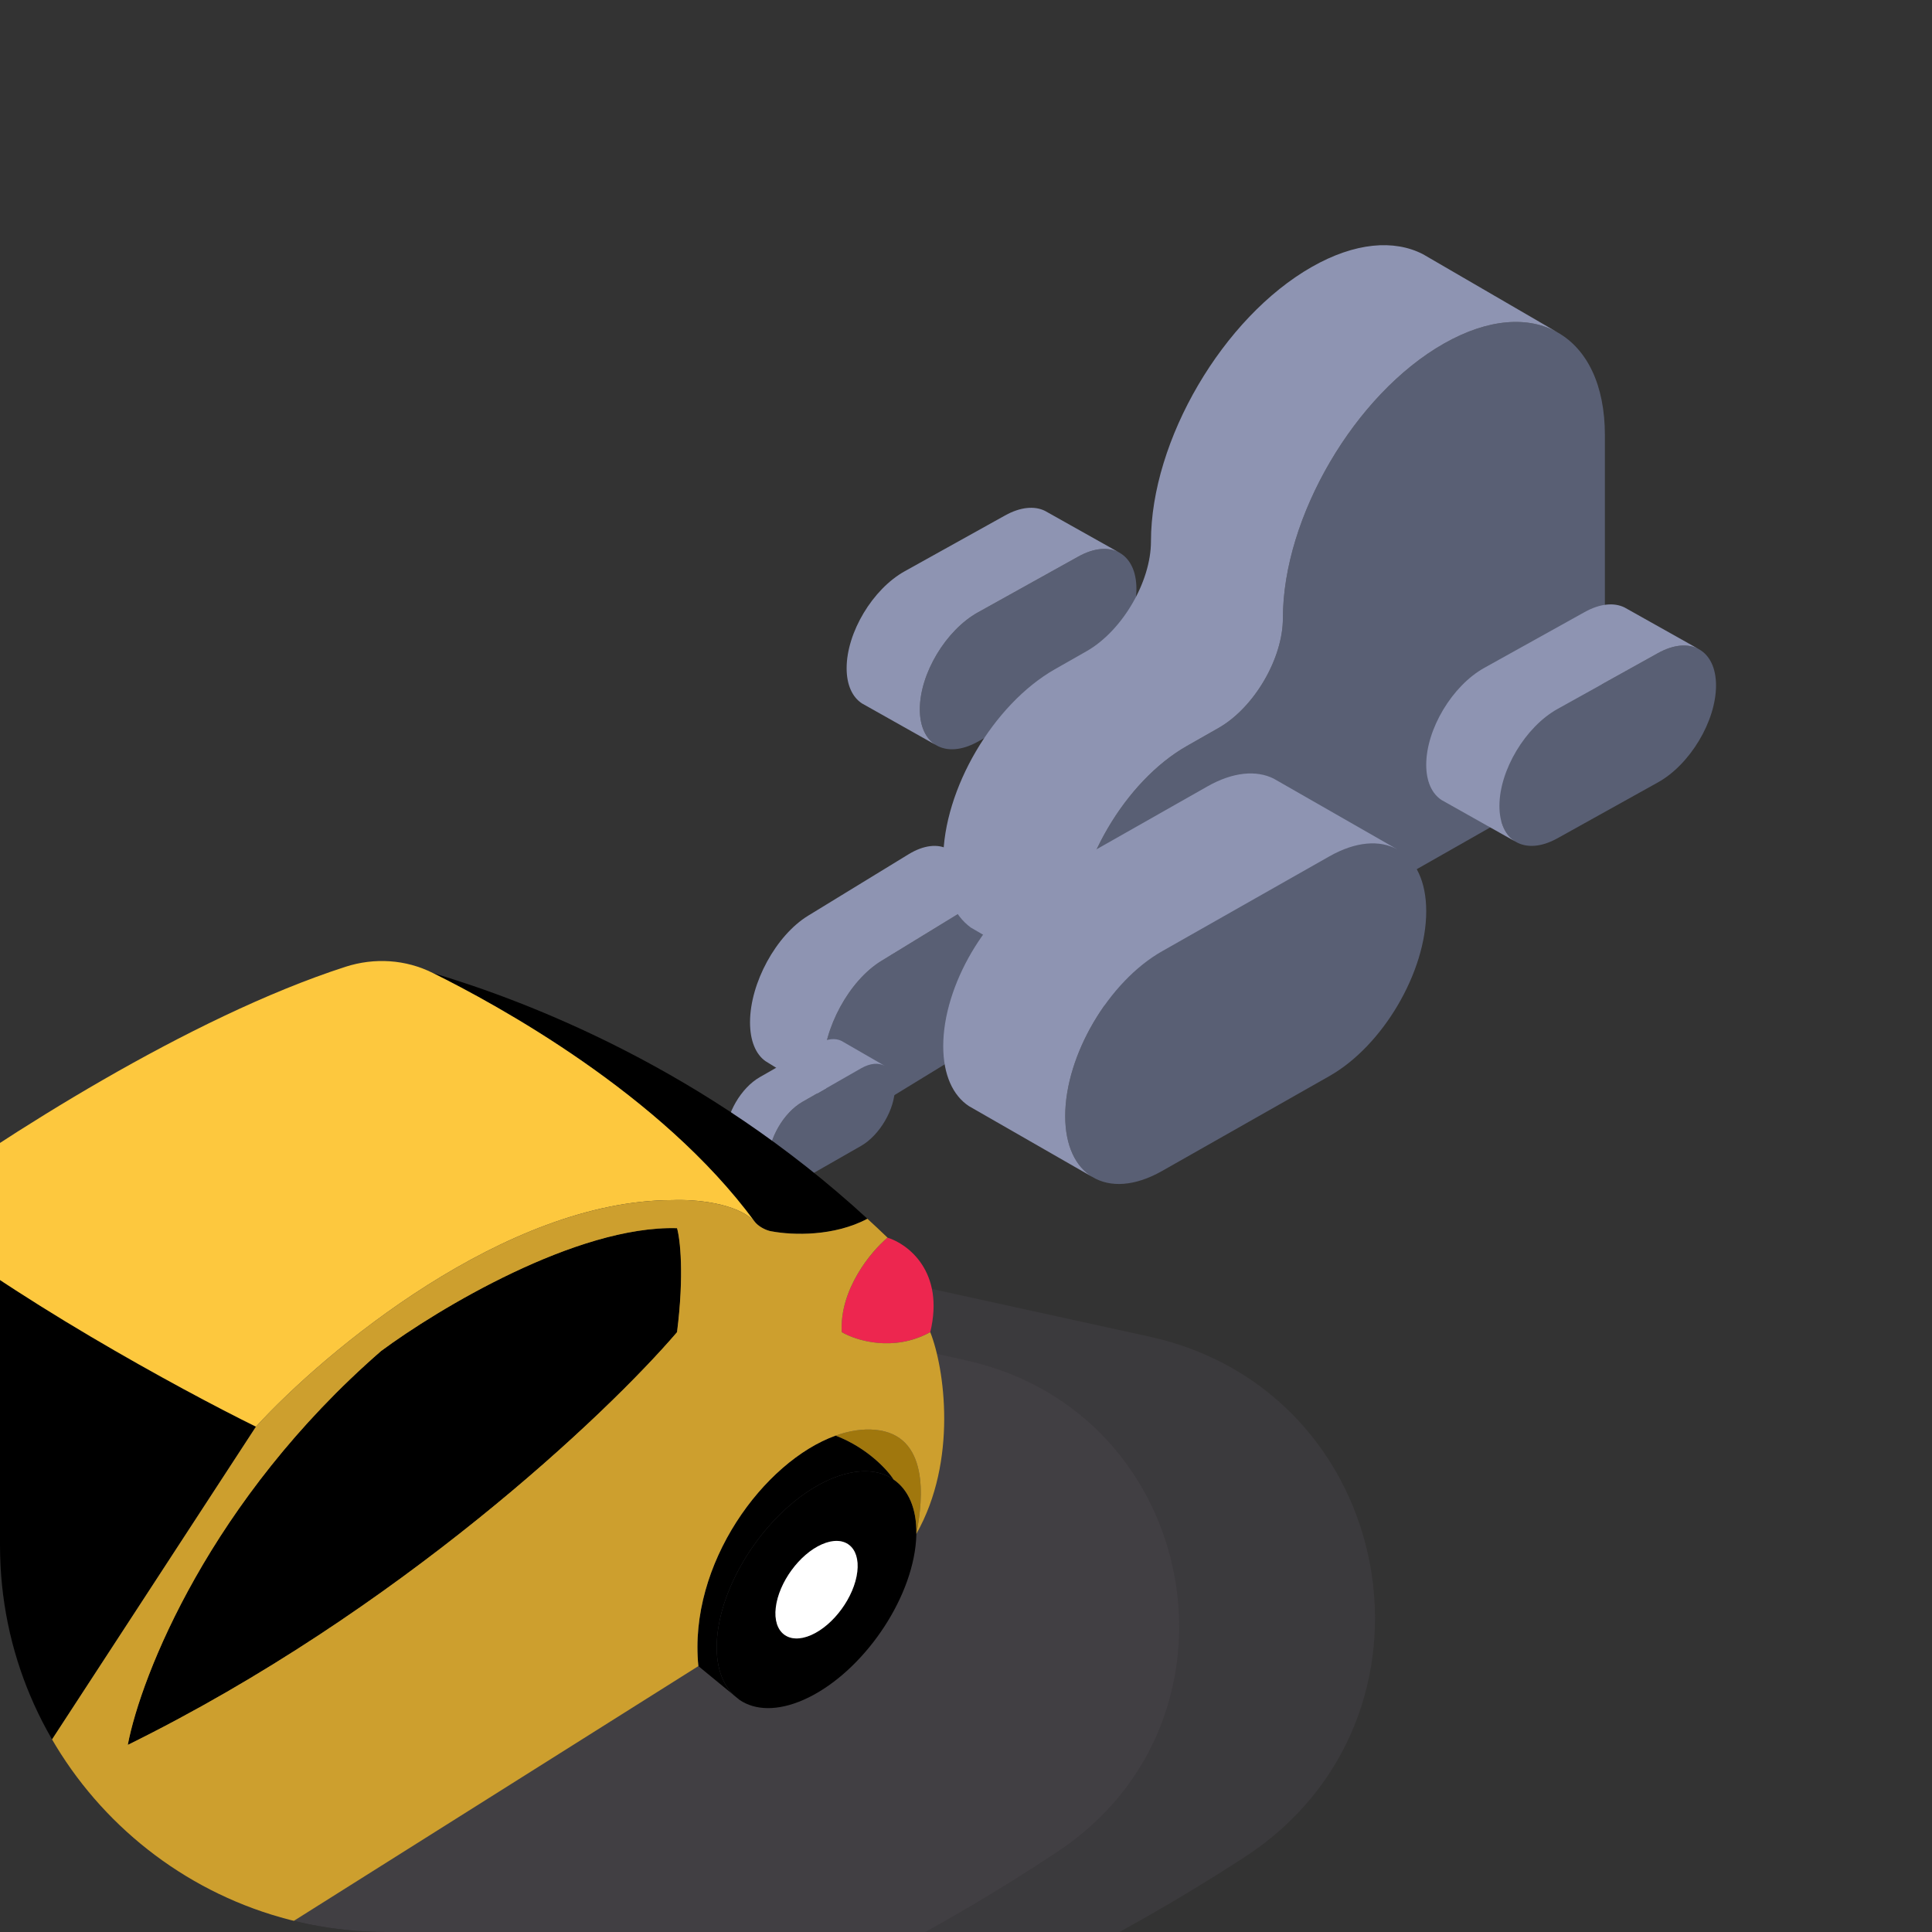 <svg width="80" height="80" viewBox="0 0 80 80" fill="none" xmlns="http://www.w3.org/2000/svg">
<rect x="0" y="0" width="80" height="80" fill="#333333" stroke="none"/>
<g clip-path="url(#clip0_1_485)">
<g opacity="0.4">
<path d="M-21.384 85.079L-25.858 81.982C-27.648 80.742 -27.549 78.065 -25.672 76.961L16.956 51.886C19.547 50.361 22.618 49.872 25.555 50.516L47.596 55.347C57.902 57.606 60.367 71.178 51.513 76.916C40.748 83.894 28.515 88.285 15.771 89.748L3.058 91.207C-5.563 92.196 -14.249 90.018 -21.384 85.079Z" fill="#786D82" fill-opacity="0.3"/>
<path d="M-12.871 87.321L-23.127 82.97C-25.309 82.044 -25.591 79.067 -23.622 77.749L12.059 53.854C14.775 52.035 18.12 51.411 21.309 52.128L40.047 56.34C49.698 58.509 52.042 71.189 43.804 76.665C34.166 83.072 23.233 87.273 11.784 88.969L6.344 89.776C-0.165 90.74 -6.814 89.891 -12.871 87.321Z" fill="#786D82" fill-opacity="0.3"/>
</g>
<path d="M40.65 37.248L36.494 39.79C35.165 40.603 34.088 42.58 34.088 44.206C34.088 45 34.344 45.563 34.761 45.837C35.199 46.125 35.814 46.094 36.494 45.678L40.65 43.136C41.979 42.323 43.057 40.346 43.057 38.72C43.057 37.922 42.797 37.358 42.376 37.085L42.335 37.059C41.901 36.804 41.306 36.847 40.65 37.248Z" fill="#595F74"/>
<path d="M36.494 39.79L40.65 37.248C41.306 36.847 41.901 36.804 42.335 37.059L39.266 35.165C38.836 34.933 38.256 34.985 37.619 35.375L33.463 37.917C32.134 38.73 31.057 40.707 31.057 42.333C31.057 43.103 31.298 43.656 31.694 43.938L34.761 45.837C34.344 45.563 34.088 45 34.088 44.206C34.088 42.58 35.165 40.603 36.494 39.79Z" fill="#8E94B2"/>
<path d="M35.653 44.238L33.228 45.625C32.453 46.068 31.825 47.147 31.825 48.034C31.825 48.466 31.974 48.773 32.218 48.923C32.473 49.08 32.832 49.063 33.228 48.836L35.653 47.45C36.428 47.006 37.057 45.928 37.057 45.041C37.057 44.606 36.905 44.298 36.66 44.149L36.636 44.135C36.382 43.996 36.036 44.019 35.653 44.238Z" fill="#595F74"/>
<path d="M33.228 45.625L35.653 44.238C36.036 44.019 36.382 43.996 36.636 44.135L34.845 43.102C34.594 42.976 34.256 43.004 33.885 43.216L31.46 44.603C30.685 45.047 30.057 46.125 30.057 47.012C30.057 47.432 30.198 47.733 30.428 47.888L32.218 48.923C31.974 48.773 31.825 48.466 31.825 48.034C31.825 47.147 32.453 46.068 33.228 45.625Z" fill="#8E94B2"/>
<path d="M44.65 23.046L40.494 25.357C39.165 26.096 38.088 27.894 38.088 29.372C38.088 30.093 38.344 30.605 38.761 30.854C39.199 31.116 39.814 31.088 40.494 30.71L44.65 28.398C45.979 27.66 47.057 25.862 47.057 24.384C47.057 23.659 46.797 23.146 46.376 22.898L46.335 22.874C45.901 22.642 45.306 22.681 44.65 23.046Z" fill="#595F74"/>
<path d="M40.494 25.357L44.65 23.046C45.306 22.681 45.901 22.642 46.335 22.874L43.266 21.152C42.836 20.942 42.256 20.989 41.619 21.343L37.463 23.654C36.134 24.393 35.057 26.191 35.057 27.669C35.057 28.369 35.298 28.871 35.694 29.128L38.761 30.854C38.344 30.605 38.088 30.093 38.088 29.372C38.088 27.894 39.165 26.096 40.494 25.357Z" fill="#8E94B2"/>
<path d="M50.456 30.144L49.143 30.891C46.59 32.342 44.52 35.873 44.52 38.776C44.52 40.127 44.968 41.104 45.704 41.617L46.01 41.795C46.833 42.19 47.934 42.092 49.143 41.405L62.408 33.863C64.91 32.441 66.455 29.786 66.455 26.909V19.831V18.361V18.017C66.455 15.929 65.712 14.46 64.509 13.772C63.302 13.081 61.633 13.179 59.788 14.227C56.106 16.321 53.122 21.411 53.122 25.598C53.122 27.271 51.928 29.307 50.456 30.144Z" fill="#595F74"/>
<path d="M49.143 30.891L50.456 30.144C51.928 29.307 53.122 27.271 53.122 25.598C53.122 21.411 56.106 16.321 59.788 14.227C61.633 13.179 63.302 13.081 64.509 13.772L58.922 10.526C57.726 9.91 56.107 10.036 54.325 11.049C50.643 13.142 47.659 18.233 47.659 22.419C47.659 24.093 46.465 26.128 44.993 26.965L43.68 27.712C41.127 29.163 39.057 32.694 39.057 35.597C39.057 36.924 39.488 37.889 40.201 38.409L45.704 41.617C44.968 41.104 44.52 40.127 44.52 38.776C44.52 35.873 46.59 32.342 49.143 30.891Z" fill="#8E94B2"/>
<path d="M55.046 35.46L48.119 39.389C45.904 40.645 44.108 43.701 44.108 46.213C44.108 47.44 44.536 48.31 45.231 48.734C45.961 49.178 46.985 49.132 48.119 48.488L55.046 44.559C57.261 43.303 59.057 40.247 59.057 37.734C59.057 36.502 58.625 35.629 57.923 35.208L57.854 35.168C57.13 34.774 56.139 34.84 55.046 35.46Z" fill="#595F74"/>
<path d="M48.119 39.389L55.046 35.46C56.139 34.84 57.13 34.774 57.854 35.168L52.739 32.24C52.021 31.883 51.056 31.962 49.994 32.565L43.067 36.494C40.852 37.75 39.057 40.806 39.057 43.318C39.057 44.508 39.459 45.363 40.118 45.8L45.231 48.734C44.536 48.31 44.108 47.44 44.108 46.213C44.108 43.701 45.904 40.645 48.119 39.389Z" fill="#8E94B2"/>
<path d="M68.65 27.046L64.494 29.357C63.165 30.096 62.088 31.894 62.088 33.372C62.088 34.093 62.344 34.605 62.761 34.854C63.199 35.116 63.814 35.088 64.494 34.71L68.65 32.398C69.979 31.66 71.057 29.862 71.057 28.384C71.057 27.659 70.797 27.146 70.376 26.898L70.335 26.874C69.901 26.642 69.306 26.681 68.65 27.046Z" fill="#595F74"/>
<path d="M64.494 29.357L68.65 27.046C69.306 26.681 69.901 26.642 70.335 26.874L67.266 25.152C66.835 24.942 66.256 24.989 65.619 25.343L61.463 27.654C60.134 28.393 59.057 30.191 59.057 31.669C59.057 32.368 59.298 32.871 59.694 33.128L62.761 34.854C62.344 34.605 62.088 34.093 62.088 33.372C62.088 31.894 63.165 30.096 64.494 29.357Z" fill="#8E94B2"/>
<path fill-rule="evenodd" clip-rule="evenodd" d="M15.779 55.945C8.704 62.102 5.84 69.381 5.292 72.251C16.511 66.72 25.128 58.554 28.034 55.162C28.337 52.762 28.16 51.292 28.034 50.857C23.89 50.738 18.137 54.199 15.779 55.945ZM-0.646 76.295L-13.153 80.73L-11.564 81.216C-10.354 81.587 -9.105 81.798 -7.845 81.846C-6.865 81.884 -5.903 81.569 -5.12 80.954L-4.608 80.552C-3.654 79.804 -2.784 78.945 -2.016 77.992L-0.646 76.295Z" fill="#FDC83E"/>
<path fill-rule="evenodd" clip-rule="evenodd" d="M0.925 89.303C3.188 88.311 5.265 85.464 5.565 82.944C5.722 81.626 5.361 80.659 4.658 80.178C4.578 80.124 4.495 80.076 4.407 80.034C3.785 79.739 2.956 79.763 2.01 80.178C-0.254 81.17 -2.331 84.017 -2.631 86.536C-2.787 87.854 -2.427 88.822 -1.723 89.303C-1.082 89.742 -0.155 89.776 0.925 89.303ZM1.691 82.862C2.622 82.453 3.278 82.963 3.155 84.001C3.031 85.038 2.176 86.211 1.244 86.619C0.312 87.028 -0.344 86.517 -0.22 85.48C-0.097 84.442 0.759 83.27 1.691 82.862Z" fill="black"/>
<path fill-rule="evenodd" clip-rule="evenodd" d="M33.269 70.388C35.532 69.395 37.609 66.549 37.909 64.029C38.066 62.711 37.705 61.744 37.002 61.263C36.922 61.209 36.839 61.16 36.751 61.119C36.129 60.823 35.3 60.848 34.354 61.263C32.09 62.255 30.013 65.101 29.713 67.621C29.576 68.774 29.835 69.658 30.372 70.184L30.621 70.388C31.262 70.826 32.189 70.861 33.269 70.388ZM34.035 63.947C34.966 63.538 35.622 64.048 35.498 65.086C35.375 66.123 34.52 67.295 33.588 67.704C32.656 68.112 32 67.602 32.124 66.565C32.247 65.527 33.103 64.355 34.035 63.947Z" fill="black"/>
<path d="M5.292 72.251C5.84 69.381 8.704 62.102 15.779 55.945C18.137 54.199 23.89 50.738 28.034 50.857C28.16 51.292 28.337 52.762 28.034 55.162C25.128 58.554 16.511 66.72 5.292 72.251Z" fill="black"/>
<path d="M2.008 72.251L10.599 59.075C7.511 57.554 0.266 53.623 -4.014 50.074C-4.399 50.354 -4.751 50.617 -5.067 50.857L-9.978 55.238L-12.761 57.641L-16.312 60.771C-17.322 62.467 -16.691 65.207 -9.742 69.772C-4.183 73.425 0.407 72.947 2.008 72.251Z" fill="black"/>
<path d="M17.926 40.291C20.576 41.603 27.367 45.301 31.246 50.581C31.318 50.68 31.571 50.89 31.859 50.968C31.882 50.974 31.905 50.979 31.928 50.983C32.847 51.157 34.544 51.196 35.918 50.466C29.223 44.303 21.928 41.484 17.926 40.291Z" fill="black"/>
<path d="M38.52 55.162C39.126 52.657 37.593 51.509 36.751 51.248C36.077 51.814 34.755 53.388 34.856 55.162C35.446 55.51 37.004 55.997 38.52 55.162Z" fill="#ED264F"/>
<path d="M-10.581 54.152C-10.863 53.731 -11.421 53.605 -11.805 53.925C-13.233 55.109 -13.059 56.537 -12.761 57.641L-9.978 55.238C-10.111 54.892 -10.349 54.497 -10.581 54.152Z" fill="#FDC83E"/>
<path d="M-13.153 80.73L-0.646 76.295L-2.016 77.992C-2.784 78.945 -3.654 79.804 -4.608 80.552L-5.12 80.954C-5.903 81.569 -6.865 81.884 -7.845 81.846C-9.105 81.798 -10.354 81.587 -11.564 81.216L-13.153 80.73Z" fill="white"/>
<path d="M-2.631 86.536C-2.331 84.017 -0.254 81.17 2.01 80.178C2.956 79.763 3.785 79.739 4.407 80.034C4.495 80.076 4.578 80.124 4.658 80.178C4.388 79.828 3.556 79.026 2.387 78.624C-0.505 79.603 -3.767 83.317 -4.036 87.383C-3.413 88.322 -2.235 89.054 -1.723 89.303C-2.427 88.822 -2.787 87.854 -2.631 86.536Z" fill="black"/>
<path d="M3.155 84.001C3.278 82.963 2.622 82.453 1.691 82.862C0.759 83.27 -0.097 84.442 -0.22 85.48C-0.344 86.517 0.312 87.028 1.244 86.619C2.176 86.211 3.031 85.038 3.155 84.001Z" fill="white"/>
<path d="M35.498 65.086C35.622 64.048 34.966 63.538 34.035 63.947C33.103 64.355 32.247 65.527 32.124 66.565C32 67.602 32.656 68.112 33.588 67.704C34.52 67.295 35.375 66.123 35.498 65.086Z" fill="white"/>
<path d="M29.713 67.621C30.013 65.101 32.09 62.255 34.354 61.263C35.3 60.848 36.129 60.823 36.751 61.119C36.839 61.16 36.922 61.209 37.002 61.263C36.75 60.867 35.917 59.95 34.603 59.445C31.639 60.508 28.493 64.751 28.918 68.99L30.372 70.184C29.835 69.658 29.576 68.774 29.713 67.621Z" fill="black"/>
<path d="M-23.387 73.947L-23.008 65.958C-23.844 66.777 -24.643 67.662 -25.341 68.598C-25.624 69.921 -25.33 71.307 -24.539 72.382L-24.112 72.961L-23.387 73.947Z" fill="white"/>
<path d="M37.945 63.511C38.239 62.033 38.469 59.415 36.246 59.206C35.722 59.157 35.166 59.244 34.603 59.445C35.917 59.95 36.75 60.867 37.002 61.263C37.609 61.678 37.961 62.457 37.945 63.511Z" fill="#A0770D"/>
<path d="M5.924 83.47C6.303 81.861 6.859 78.591 4.029 78.382C3.513 78.344 2.957 78.431 2.387 78.624C3.556 79.026 4.388 79.828 4.658 80.178C5.361 80.659 5.722 81.626 5.565 82.944L5.924 83.47Z" fill="#A0770D"/>
<path fill-rule="evenodd" clip-rule="evenodd" d="M-24.112 72.961C-23.904 73.289 -23.664 73.62 -23.387 73.947C-21.159 76.794 -15.636 79.656 -13.153 80.73L-0.646 76.295C-0.166 75.568 1.036 73.742 2.008 72.251C0.407 72.947 -4.183 73.425 -9.742 69.772C-16.691 65.207 -17.322 62.467 -16.312 60.771C-17.754 61.693 -20.541 63.541 -23.008 65.958L-23.387 73.947L-24.112 72.961Z" fill="#FDC83E"/>
<path fill-rule="evenodd" clip-rule="evenodd" d="M15.779 55.945C8.704 62.102 5.84 69.381 5.292 72.251C16.511 66.72 25.128 58.554 28.034 55.162C28.337 52.762 28.16 51.292 28.034 50.857C23.89 50.738 18.137 54.199 15.779 55.945Z" fill="black"/>
<path d="M17.926 40.291C16.8 39.724 15.499 39.647 14.305 40.033C7.82 42.129 0.076 47.1 -4.014 50.074C0.266 53.623 7.511 57.554 10.599 59.075C13.464 55.948 20.926 49.694 27.849 49.694C28.727 49.657 30.508 49.796 31.246 50.581C27.367 45.301 20.576 41.603 17.926 40.291Z" fill="#FDC83E"/>
<path fill-rule="evenodd" clip-rule="evenodd" d="M37.945 63.511C39.663 60.485 39.109 56.64 38.52 55.162C37.004 55.997 35.446 55.51 34.856 55.162C34.755 53.388 36.077 51.814 36.751 51.248C36.474 50.982 36.196 50.721 35.918 50.466C34.544 51.196 32.847 51.157 31.928 50.983C31.905 50.979 31.882 50.974 31.859 50.968C31.642 50.909 31.38 50.764 31.246 50.581C30.508 49.796 28.727 49.657 27.849 49.694C20.926 49.694 13.464 55.948 10.599 59.075L2.008 72.251C1.036 73.742 -0.166 75.568 -0.646 76.295L-2.016 77.992C-2.784 78.945 -3.654 79.804 -4.608 80.552L-5.12 80.954C-5.903 81.569 -6.865 81.884 -7.845 81.846C-9.105 81.798 -10.354 81.587 -11.564 81.216L-13.153 80.73C-15.636 79.656 -21.159 76.794 -23.387 73.947C-23.664 73.62 -23.904 73.289 -24.112 72.961L-24.539 72.382C-25.33 71.307 -25.624 69.921 -25.341 68.598C-25.495 68.805 -25.644 69.014 -25.787 69.225C-26.221 69.865 -26.604 70.528 -26.915 71.207C-26.671 73.753 -22.943 79.8 -10.089 84.067C-9.609 84.226 -9.451 84.79 -9.846 85.115C-9.967 85.213 -10.102 85.32 -10.254 85.433C-11.3 86.213 -12.646 86.348 -13.871 85.962C-12.445 86.438 -10.638 86.833 -8.371 86.957C-6.21 87.076 -5.816 89.129 -6.888 89.771C-5.609 89.706 -4.568 89.508 -3.93 89.303C-4.047 88.66 -4.078 88.017 -4.036 87.383C-3.767 83.317 -0.505 79.603 2.387 78.624C2.957 78.431 3.513 78.344 4.029 78.382C6.859 78.591 6.303 81.861 5.924 83.47L28.918 68.99C28.493 64.751 31.639 60.508 34.603 59.445C35.166 59.244 35.722 59.157 36.246 59.206C38.469 59.415 38.239 62.033 37.945 63.511ZM15.779 55.945C8.704 62.102 5.84 69.381 5.292 72.251C16.511 66.72 25.128 58.554 28.034 55.162C28.337 52.762 28.16 51.292 28.034 50.857C23.89 50.738 18.137 54.199 15.779 55.945Z" fill="#CD9F2E"/>
<path d="M-25.787 81.121C-24.439 82.122 -20.582 84.826 -15.933 87.644C-12.848 89.513 -9.407 89.9 -6.888 89.771C-5.816 89.129 -6.21 87.076 -8.371 86.957C-10.638 86.833 -12.445 86.438 -13.871 85.962C-13.939 85.94 -14.006 85.917 -14.073 85.893C-15.496 85.398 -16.523 84.827 -17.242 84.383C-19.983 82.877 -22.977 80.996 -25.183 79.052C-27.358 77.164 -27.822 75.025 -27.782 74.192C-27.872 74.801 -27.908 75.372 -27.902 75.903C-27.868 78.772 -26.598 80.519 -25.787 81.121Z" fill="#FDC83E"/>
<path d="M-10.254 85.433C-10.102 85.32 -9.967 85.213 -9.846 85.115C-9.451 84.79 -9.609 84.226 -10.089 84.067C-22.943 79.8 -26.671 73.753 -26.915 71.207C-27.188 71.804 -27.406 72.413 -27.556 73.034C-27.653 73.434 -27.727 73.82 -27.782 74.192C-27.822 75.025 -27.358 77.164 -25.183 79.052C-22.977 80.996 -19.983 82.877 -17.242 84.383C-16.231 84.938 -15.236 85.396 -14.329 85.79C-14.244 85.827 -14.159 85.861 -14.073 85.893C-14.007 85.916 -13.939 85.939 -13.871 85.962C-12.646 86.348 -11.3 86.213 -10.254 85.433Z" fill="black"/>
</g>
<defs>
<clipPath id="clip0_1_485">
<path d="M0 16C0 7.163 7.163 0 16 0H64C72.837 0 80 7.163 80 16V64C80 72.837 72.837 80 64 80H16C7.163 80 0 72.837 0 64V16Z" fill="white"/>
</clipPath>
</defs>
</svg>
